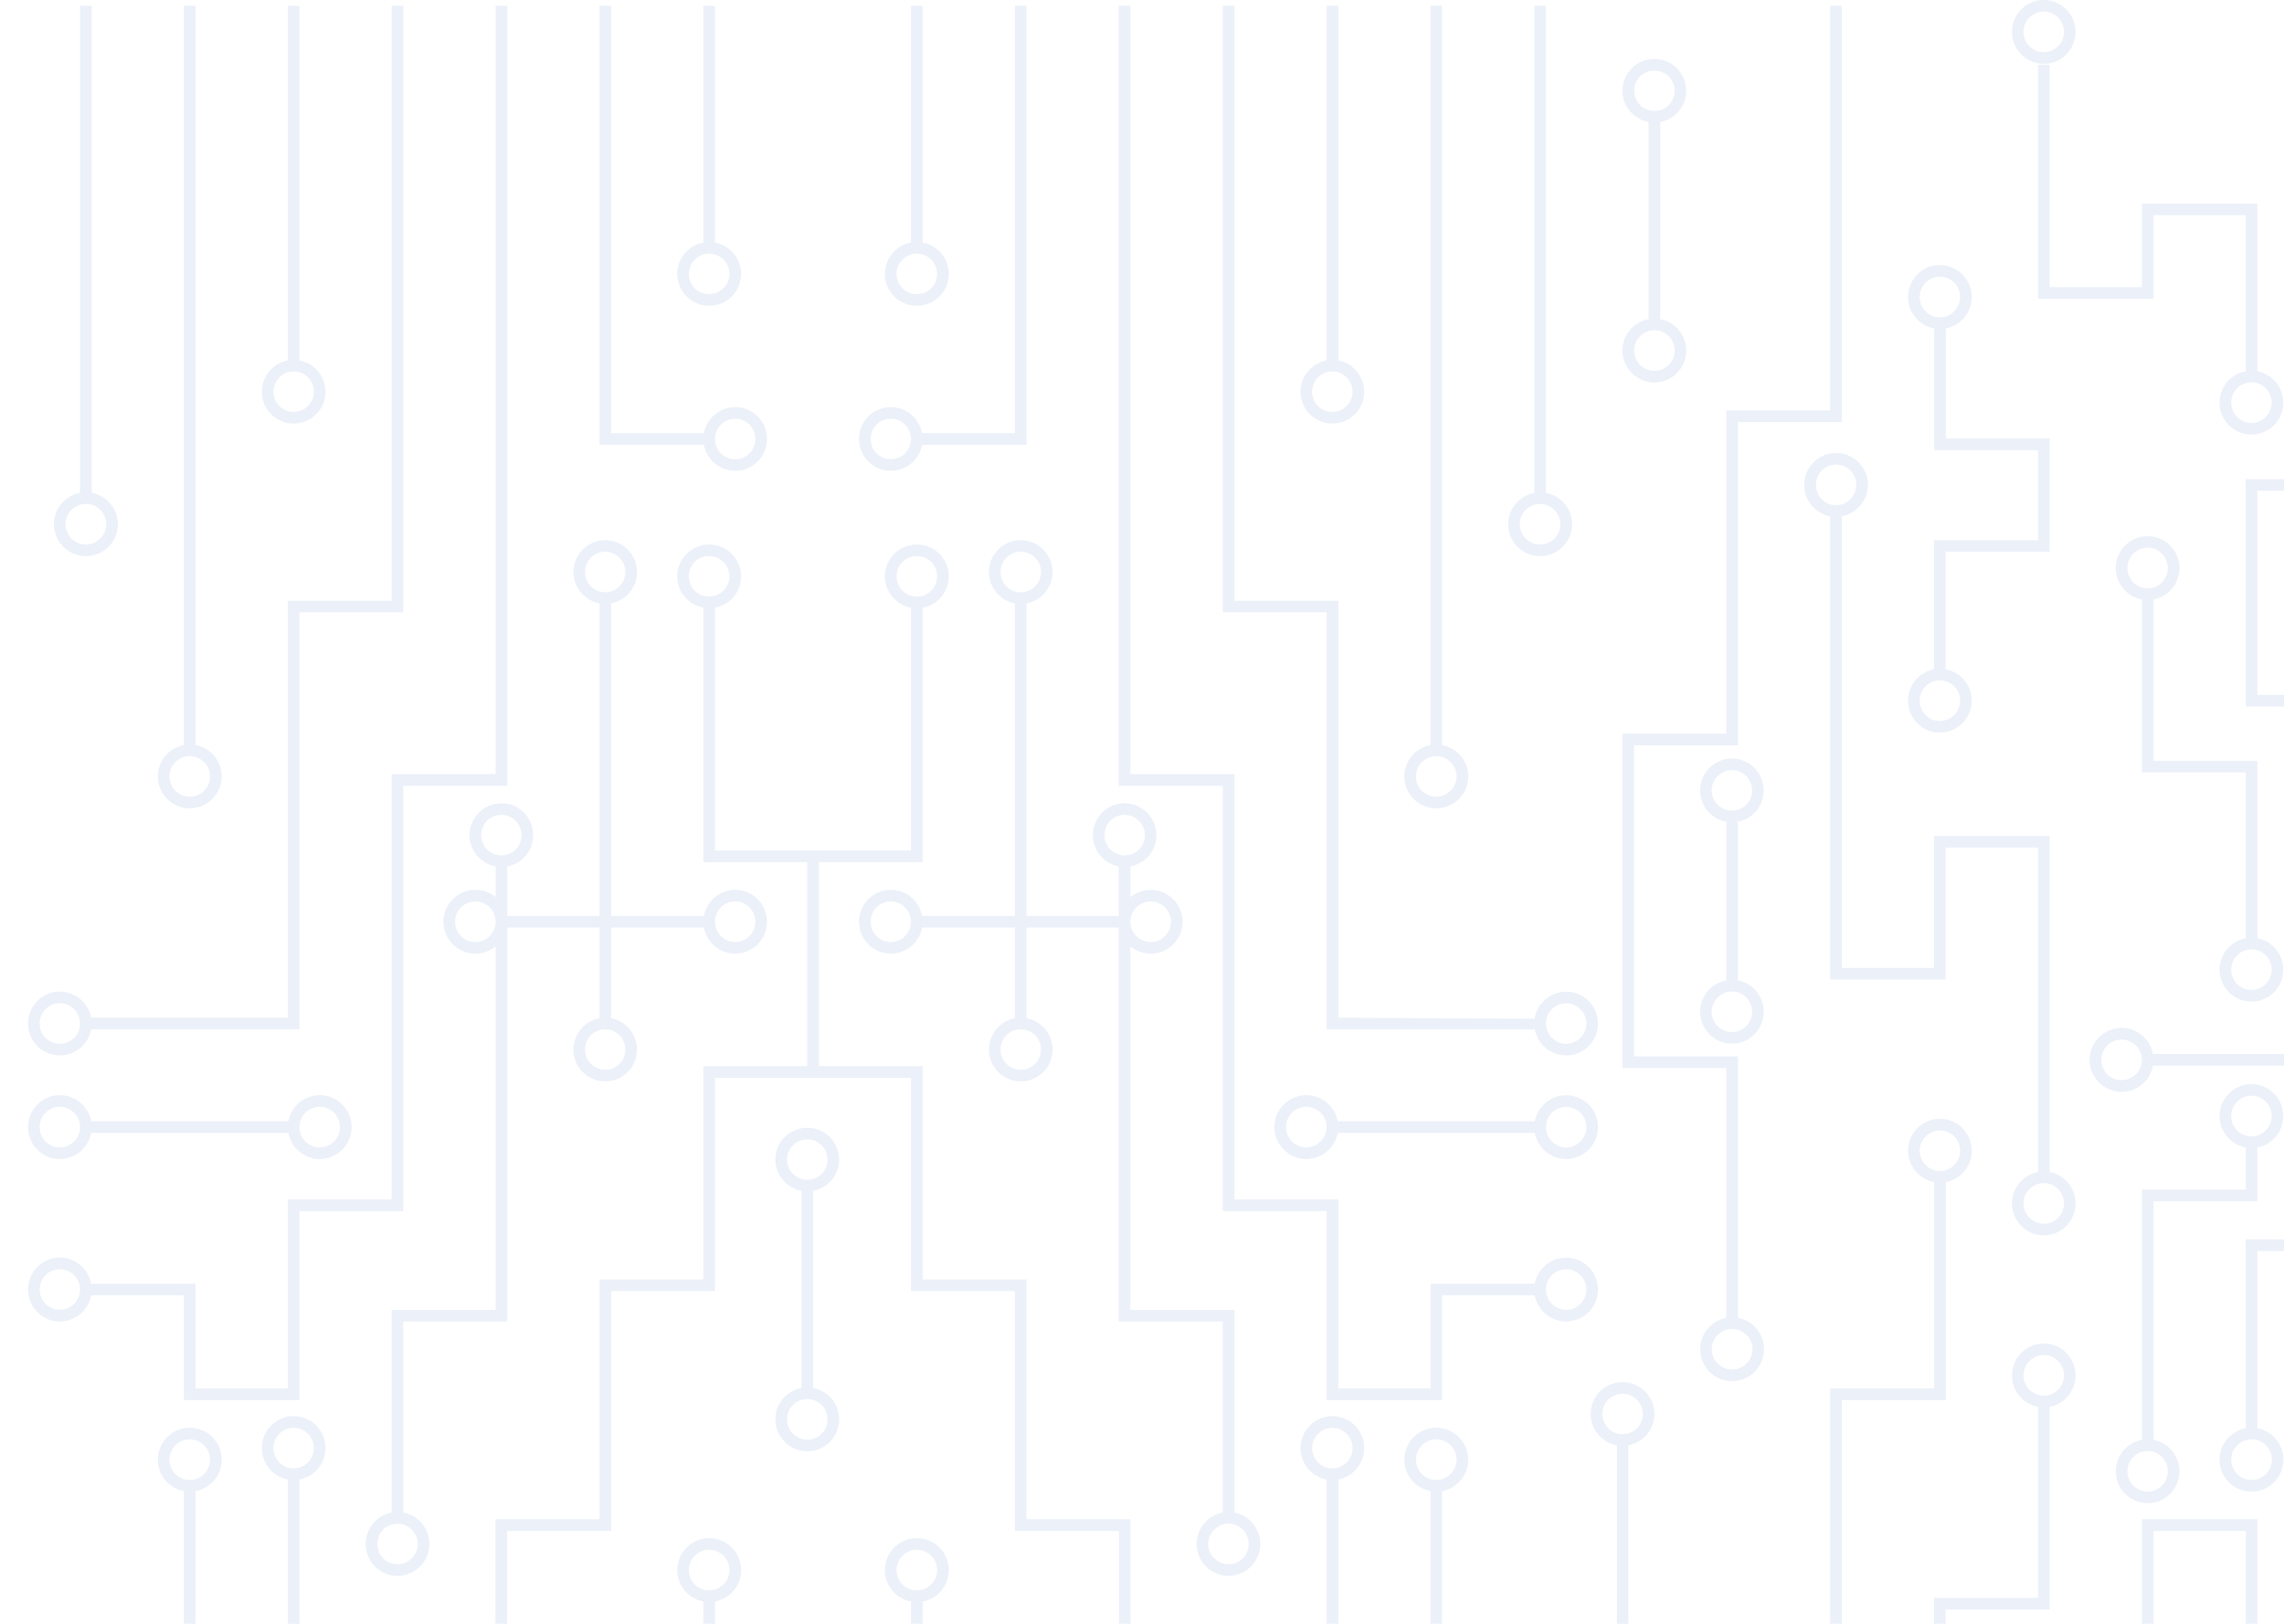 <svg width="1440" height="1024" viewBox="0 0 1440 1024" fill="none" xmlns="http://www.w3.org/2000/svg">
<g clip-path="url(#clip0_256_43)">
<path d="M1288.61 40.273C1299.63 40.273 1308.55 31.238 1308.55 20.133C1308.55 9.035 1299.63 0 1288.61 0C1277.48 0 1268.51 9.036 1268.51 20.133C1268.51 31.238 1277.48 40.273 1288.61 40.273ZM54.166 350.681C65.269 350.68 74.302 341.675 74.302 330.548C74.302 320.717 67.184 312.494 57.819 310.771V3.652H50.483V310.774C41.108 312.506 34.001 320.724 34.001 330.548C34.001 341.675 43.034 350.681 54.166 350.681ZM119.637 509.729C130.74 509.728 139.772 500.693 139.772 489.588C139.772 479.727 132.64 471.565 123.261 469.868V3.652H115.954V469.878C106.585 471.595 99.5 479.745 99.5 489.588C99.5 500.693 108.505 509.729 119.637 509.729ZM185.078 267.093C196.181 267.093 205.214 258.145 205.214 247.069C205.214 237.186 198.096 228.981 188.731 227.262V3.652H181.453V227.262C172.164 228.981 165.115 237.186 165.115 247.069C165.115 258.145 174.061 267.093 185.078 267.093ZM37.683 665.58C47.537 665.58 55.759 658.463 57.484 649.1H188.731V386.146H254.23V3.652H246.925V378.841H181.453V641.787H57.484C55.757 632.451 47.535 625.336 37.683 625.336C26.637 625.336 17.691 634.372 17.69 645.439C17.69 656.544 26.637 665.58 37.683 665.58ZM188.731 763.698H254.23V495.517H319.845V3.652H312.51V488.211H246.925V756.394H181.453V875.595H123.261V809.554H57.486C55.764 800.186 47.539 793.066 37.683 793.066C26.637 793.067 17.691 802.101 17.69 813.206C17.69 824.303 26.637 833.34 37.683 833.34C47.549 833.34 55.78 826.205 57.491 816.829H115.954V882.907H188.731V763.698ZM463.587 296.887C474.604 296.887 483.551 287.947 483.551 276.842C483.551 265.767 474.604 256.732 463.587 256.731C453.733 256.731 445.512 263.847 443.786 273.189H385.287V3.652H377.98V280.495H443.785C445.509 289.844 453.732 296.887 463.587 296.887ZM447.104 192.841C458.208 192.841 467.24 183.813 467.24 172.708C467.24 162.85 460.123 154.677 450.757 152.965V3.652H443.451V152.967C434.11 154.682 426.997 162.853 426.997 172.708C426.997 183.813 436.029 192.841 447.104 192.841ZM578.045 192.841C589.148 192.841 598.182 183.813 598.182 172.708C598.182 162.85 591.064 154.677 581.698 152.965V3.652H574.363V152.971C565.012 154.694 557.909 162.861 557.909 172.708C557.909 183.813 566.942 192.841 578.045 192.841ZM561.591 296.887C571.446 296.887 579.647 289.844 581.366 280.495H647.169V3.652H639.862V273.189H581.365C579.644 263.847 571.444 256.731 561.591 256.731C550.545 256.732 541.571 265.767 541.57 276.842C541.57 287.947 550.545 296.887 561.591 296.887ZM909.167 816.829H967.628C969.35 826.205 977.627 833.34 987.469 833.34C998.544 833.34 1007.46 824.303 1007.46 813.206C1007.46 802.101 998.544 793.125 987.469 793.125C977.638 793.125 969.368 800.198 967.634 809.554H901.892V875.595H843.723V756.394H778.257V488.211H712.64V3.652H705.334V495.517H770.944V763.698H836.389V882.907H909.167V816.829ZM987.469 665.58C998.544 665.58 1007.46 656.544 1007.46 645.439C1007.46 634.372 998.544 625.395 987.469 625.395C977.352 625.395 968.89 632.885 967.5 642.617V642.5L843.723 641.787V378.841H778.257V3.652H770.944V386.146H836.389V649.1H967.5V648.273C968.89 658.042 977.352 665.58 987.469 665.58ZM840.07 267.093C851.087 267.093 860.063 258.145 860.063 247.069C860.063 237.195 853.004 228.996 843.723 227.267V3.652H836.389V227.266C827.018 228.993 819.938 237.193 819.938 247.069C819.938 258.145 828.936 267.093 840.07 267.093ZM905.544 509.729C916.619 509.728 925.647 500.782 925.647 489.647C925.647 479.782 918.522 471.581 909.167 469.872V3.652H901.892V469.876C892.524 471.593 885.403 479.789 885.403 489.647C885.403 500.782 894.439 509.729 905.544 509.729ZM970.98 350.681C982.115 350.68 991.121 341.675 991.121 330.548C991.121 320.724 984.034 312.576 974.662 310.86V3.652H967.299V310.863C957.977 312.587 950.877 320.73 950.877 330.548C950.877 341.675 959.912 350.681 970.98 350.681ZM1092 870.992C1103.16 870.992 1112.13 861.963 1112.13 850.888C1112.13 841.035 1105.07 832.812 1095.68 831.083V666.214H1030.24V470.029H1095.68V266.194H1161.21V3.652H1153.85V258.859H1088.44V462.725H1022.9V673.519H1088.44V831.065C1079.06 832.758 1071.95 841.003 1071.95 850.888C1071.95 861.963 1080.92 870.992 1092 870.992ZM1606.76 870.992C1617.83 870.992 1626.93 861.963 1626.93 850.888C1626.93 841.043 1619.78 832.826 1610.44 831.088V666.214H1544.95V470.029H1610.44V266.194H1675.88V3.652H1668.64V258.859H1603.11V462.725H1537.67V673.519H1603.11V831.083C1593.77 832.811 1586.66 841.034 1586.66 850.888C1586.66 861.963 1595.69 870.992 1606.76 870.992ZM1288.61 32.94C1281.51 32.939 1275.75 27.209 1275.75 20.133C1275.75 12.975 1281.45 7.305 1288.61 7.305C1295.55 7.305 1301.3 13.056 1301.3 20.133C1301.3 27.21 1295.55 32.94 1288.61 32.94ZM1794.49 241.083C1805.56 241.083 1814.45 232.083 1814.45 221.008C1814.45 211.108 1807.43 202.892 1798.08 201.191V76.881C1807.43 75.177 1814.45 66.948 1814.45 57.101C1814.45 46.055 1805.56 37.108 1794.49 37.107C1783.33 37.107 1774.32 46.055 1774.32 57.101C1774.32 66.928 1781.41 75.144 1790.81 76.87V201.202C1781.41 202.925 1774.32 211.128 1774.32 221.008C1774.32 232.083 1783.33 241.083 1794.49 241.083ZM1043.04 241.171C1054.17 241.171 1063.09 232.135 1063.09 221.067C1063.09 211.219 1056.07 203 1046.73 201.266V76.926C1056.08 75.193 1063.09 66.981 1063.09 57.159C1063.09 46.143 1054.17 37.166 1043.04 37.166C1031.97 37.166 1022.9 46.143 1022.9 57.159C1022.9 66.988 1030.04 75.205 1039.39 76.93V201.262C1030.04 202.988 1022.9 211.212 1022.9 221.067C1022.9 232.135 1031.97 241.171 1043.04 241.171ZM1569.83 241.171C1580.9 241.171 1589.87 232.135 1589.87 221.067C1589.87 211.213 1582.81 202.991 1573.48 201.263V76.929C1582.81 75.203 1589.87 66.987 1589.87 57.159C1589.87 46.143 1580.9 37.166 1569.83 37.166C1558.75 37.166 1549.67 46.143 1549.67 57.159C1549.67 66.978 1556.81 75.188 1566.15 76.924V201.268C1556.81 203.005 1549.67 211.222 1549.67 221.067C1549.67 232.135 1558.75 241.171 1569.83 241.171ZM1419.53 274.052C1430.6 274.052 1439.51 265.045 1439.51 253.911C1439.51 244.064 1432.5 235.842 1423.18 234.113V128.354H1350.4V181.081H1292.23V40.878H1284.96V188.386H1357.74V135.659H1415.9V234.108C1406.53 235.826 1399.36 244.054 1399.36 253.911C1399.36 265.045 1408.45 274.052 1419.53 274.052ZM1794.49 69.899C1787.35 69.899 1781.6 64.177 1781.6 57.101C1781.6 50.112 1787.35 44.412 1794.49 44.412C1801.45 44.412 1807.2 50.112 1807.2 57.101C1807.2 64.266 1801.59 69.899 1794.49 69.899ZM1043.04 69.958C1036 69.958 1030.24 64.265 1030.24 57.159C1030.24 50.193 1036 44.472 1043.04 44.472C1050.09 44.472 1055.84 50.193 1055.84 57.159C1055.84 64.317 1050.23 69.958 1043.04 69.958ZM1569.83 69.958C1562.69 69.958 1557.03 64.265 1557.03 57.159C1557.03 50.193 1562.69 44.472 1569.83 44.472C1576.88 44.472 1582.54 50.193 1582.54 57.159C1582.54 64.317 1576.99 69.958 1569.83 69.958ZM1485.02 655.595C1496.1 655.595 1505.16 646.567 1505.17 635.491C1505.17 625.636 1498.02 617.435 1488.68 615.714V438.217H1423.18V309.457H1488.68V112.424C1498.02 110.699 1505.16 102.48 1505.17 92.625C1505.17 81.52 1496.1 72.491 1485.02 72.491C1473.87 72.491 1464.89 81.52 1464.89 92.625C1464.89 102.477 1471.96 110.693 1481.34 112.422V302.152H1415.9V445.552H1481.34V615.716C1471.96 617.441 1464.89 625.639 1464.89 635.491C1464.89 646.567 1473.87 655.595 1485.02 655.595ZM1485.02 105.423C1477.89 105.423 1472.14 99.702 1472.14 92.625C1472.14 85.548 1477.89 79.797 1485.02 79.797C1492.07 79.797 1497.82 85.548 1497.82 92.625C1497.82 99.701 1492.07 105.423 1485.02 105.423ZM447.104 185.507C439.855 185.507 434.275 179.844 434.275 172.708C434.275 165.69 439.999 159.939 447.104 159.938C454.123 159.938 459.934 165.69 459.934 172.708C459.934 179.785 454.123 185.507 447.104 185.507ZM578.045 185.507C570.969 185.507 565.216 179.785 565.216 172.708C565.216 165.69 570.969 159.939 578.045 159.938C585.064 159.938 590.875 165.69 590.875 172.708C590.875 179.844 585.208 185.507 578.045 185.507ZM1222.97 462.003C1234.13 462.003 1243.11 453.004 1243.11 441.869C1243.11 432.006 1236.03 423.781 1226.62 422.065V348.037H1292.23V276.555H1226.8V207.067C1236.12 205.285 1243.11 197.117 1243.11 187.296C1243.11 176.191 1234.13 167.155 1222.97 167.155C1211.95 167.155 1202.98 176.191 1202.98 187.296C1202.98 197.216 1210.11 205.45 1219.46 207.12V283.89H1284.96V340.732H1219.29V422.08C1210.02 423.826 1202.98 432.032 1202.98 441.869C1202.98 453.003 1211.95 462.003 1222.97 462.003ZM1737.73 462.003C1748.8 462.003 1757.87 453.004 1757.87 441.869C1757.87 432.025 1750.74 423.814 1741.42 422.076V348.037H1806.82V276.555H1741.42V207.091C1750.74 205.356 1757.87 197.159 1757.87 187.296C1757.87 176.191 1748.8 167.155 1737.73 167.155C1726.6 167.155 1717.59 176.191 1717.59 187.296C1717.59 197.174 1724.69 205.381 1734.08 207.099V283.89H1799.49V340.732H1734.08V422.068C1724.69 423.79 1717.59 432.011 1717.59 441.869C1717.59 453.003 1726.6 462.003 1737.73 462.003ZM1222.97 200.124C1216.07 200.124 1210.31 194.395 1210.31 187.296C1210.31 180.219 1216.07 174.49 1222.97 174.49C1230.07 174.49 1235.83 180.219 1235.83 187.296C1235.83 194.395 1230.08 200.124 1222.97 200.124ZM1737.73 200.124C1730.63 200.124 1724.87 194.395 1724.87 187.296C1724.87 180.219 1730.63 174.49 1737.73 174.49C1744.78 174.49 1750.53 180.219 1750.53 187.296C1750.53 194.395 1744.78 200.124 1737.73 200.124ZM1794.49 233.777C1787.35 233.777 1781.6 228.085 1781.6 221.008C1781.6 213.872 1787.35 208.15 1794.49 208.15C1801.45 208.151 1807.2 213.872 1807.2 221.008C1807.2 228.136 1801.59 233.777 1794.49 233.777ZM1043.04 233.866C1036 233.866 1030.24 228.137 1030.24 221.067C1030.24 213.932 1036 208.232 1043.04 208.231C1050.09 208.231 1055.84 213.932 1055.84 221.067C1055.84 228.225 1050.23 233.866 1043.04 233.866ZM1569.83 233.866C1562.69 233.866 1557.03 228.137 1557.03 221.067C1557.03 213.932 1562.69 208.231 1569.83 208.231C1576.88 208.232 1582.54 213.932 1582.54 221.067C1582.54 228.225 1576.99 233.866 1569.83 233.866ZM185.078 259.78C178.059 259.78 172.422 254.087 172.422 247.069C172.422 239.934 178.06 234.212 185.078 234.212C192.27 234.212 197.907 239.875 197.907 247.069C197.907 254.087 192.125 259.78 185.078 259.78ZM840.07 259.78C832.854 259.78 827.242 254.227 827.242 247.069C827.242 239.934 832.964 234.212 840.07 234.212C847.007 234.212 852.759 239.934 852.759 247.069C852.759 254.087 847.007 259.78 840.07 259.78ZM1419.53 266.717C1412.48 266.717 1406.69 261.017 1406.69 253.911C1406.69 246.842 1412.48 241.083 1419.53 241.083C1426.49 241.083 1432.24 246.842 1432.24 253.911C1432.24 261.017 1426.49 266.717 1419.53 266.717ZM463.587 289.611C456.339 289.611 450.757 284.029 450.757 276.842C450.757 269.765 456.482 264.036 463.587 264.036C470.548 264.036 476.244 269.765 476.244 276.842C476.244 283.889 470.548 289.611 463.587 289.611ZM561.591 289.611C554.572 289.611 548.877 283.889 548.877 276.842C548.877 269.765 554.572 264.036 561.591 264.036C568.581 264.036 574.363 269.765 574.363 276.842C574.363 284.029 568.725 289.611 561.591 289.611ZM1288.61 779.03C1299.63 779.03 1308.55 770.024 1308.55 758.927C1308.55 749.043 1301.52 740.814 1292.23 739.09V527.188H1219.29V610.409H1161.21V325.576C1170.54 323.837 1177.67 315.619 1177.67 305.775C1177.67 294.678 1168.6 285.643 1157.53 285.643C1146.46 285.643 1137.54 294.678 1137.54 305.775C1137.54 315.618 1144.55 323.835 1153.85 325.575V617.744H1226.62V534.494H1284.96V739.089C1275.58 740.811 1268.51 749.041 1268.51 758.927C1268.51 770.024 1277.48 779.03 1288.61 779.03ZM1803.17 779.03C1814.25 779.03 1823.31 770.024 1823.31 758.927C1823.31 749.045 1816.17 740.818 1806.82 739.091V527.188H1734.07V610.409H1675.88V325.581C1685.28 323.852 1692.34 315.628 1692.34 305.775C1692.34 294.678 1683.37 285.643 1672.2 285.643C1661.13 285.643 1652.1 294.678 1652.1 305.775C1652.1 315.661 1659.25 323.908 1668.64 325.599V617.744H1741.42V534.494H1799.49V739.101C1790.22 740.848 1783.18 749.063 1783.18 758.927C1783.18 770.024 1792.15 779.03 1803.17 779.03ZM1157.53 318.611C1150.54 318.611 1144.87 312.852 1144.87 305.775C1144.87 298.699 1150.54 292.977 1157.53 292.977C1164.58 292.977 1170.33 298.699 1170.33 305.775C1170.33 312.852 1164.58 318.611 1157.53 318.611ZM1672.2 318.611C1665.15 318.611 1659.43 312.852 1659.43 305.775C1659.43 298.699 1665.15 292.977 1672.2 292.977C1679.34 292.977 1685.09 298.699 1685.09 305.775C1685.09 312.852 1679.34 318.611 1672.2 318.611ZM54.166 343.405C47.061 343.405 41.308 337.676 41.308 330.548C41.308 323.471 47.061 317.742 54.166 317.742C61.156 317.742 66.995 323.471 66.995 330.548C66.995 337.676 61.156 343.405 54.166 343.405ZM970.98 343.405C963.933 343.405 958.182 337.676 958.182 330.548C958.182 323.383 963.882 317.83 970.98 317.83C978.087 317.83 983.786 323.53 983.786 330.548C983.786 337.676 978.087 343.405 970.98 343.405ZM1419.53 631.633C1430.6 631.633 1439.51 622.604 1439.51 611.47C1439.51 601.617 1432.5 593.399 1423.18 591.672V479.838H1357.74V378.016C1367 376.278 1374.08 368.06 1374.08 358.222C1374.08 347.146 1365.07 338.11 1354.08 338.11C1342.98 338.11 1333.95 347.146 1333.95 358.222C1333.95 368.063 1341.05 376.283 1350.4 378.018V487.144H1415.9V591.667C1406.53 593.383 1399.36 601.606 1399.36 611.47C1399.36 622.604 1408.45 631.633 1419.53 631.633ZM250.548 993.765C261.652 993.765 270.684 984.736 270.685 973.661C270.685 963.84 263.582 955.578 254.23 953.832V833.34H319.845V584.923H377.98V642.125C368.611 643.857 361.526 652.078 361.526 661.928C361.526 673.003 370.53 681.943 381.662 681.943C392.651 681.943 401.598 673.003 401.598 661.928C401.598 652.074 394.552 643.851 385.287 642.123V584.923H443.785C445.509 594.278 453.732 601.374 463.587 601.374C474.604 601.374 483.551 592.368 483.551 581.271C483.551 570.166 474.604 561.159 463.587 561.159C453.733 561.159 445.512 568.252 443.786 577.61H385.287V380.468C394.552 378.751 401.597 370.573 401.598 360.719C401.598 349.621 392.651 340.674 381.662 340.674C370.53 340.674 361.526 349.621 361.526 360.719C361.527 370.569 368.611 378.743 377.98 380.465V577.61H319.845V546.379C329.13 544.652 336.154 536.509 336.154 526.695C336.154 515.598 327.209 506.563 316.163 506.562C305.06 506.562 296.027 515.598 296.027 526.695C296.027 536.527 303.144 544.681 312.51 546.389V565.752C309.028 562.883 304.567 561.159 299.709 561.159C288.606 561.159 279.573 570.166 279.573 581.271C279.573 592.368 288.606 601.374 299.709 601.374C304.567 601.374 309.028 599.65 312.51 596.781V826.005H246.925V953.824C237.61 955.554 230.557 963.826 230.557 973.661C230.557 984.736 239.502 993.764 250.548 993.765ZM774.604 993.765C785.621 993.765 794.56 984.736 794.561 973.661C794.561 963.84 787.531 955.578 778.257 953.832V826.005H712.64V596.758C716.126 599.64 720.598 601.374 725.469 601.374C736.547 601.374 745.575 592.368 745.575 581.271C745.575 570.166 736.547 561.218 725.469 561.218C720.598 561.218 716.126 562.941 712.64 565.812V546.385C722.01 544.668 729.094 536.519 729.094 526.695C729.094 515.598 720.09 506.562 708.957 506.562C697.969 506.563 689.023 515.598 689.023 526.695C689.023 536.524 696.069 544.677 705.334 546.388V577.61H647.169V380.524C656.51 378.797 663.623 370.572 663.623 360.718C663.623 349.62 654.59 340.674 643.516 340.674C632.499 340.674 623.525 349.62 623.524 360.718C623.524 370.565 630.581 378.786 639.862 380.521V577.61H581.365C579.644 568.252 571.445 561.159 561.591 561.159C550.545 561.159 541.57 570.166 541.57 581.271C541.571 592.368 550.545 601.374 561.591 601.374C571.446 601.374 579.647 594.278 581.366 584.923H639.862V642.126C630.582 643.861 623.524 652.08 623.524 661.928C623.524 673.003 632.498 681.943 643.516 681.943C654.59 681.943 663.623 673.003 663.623 661.928C663.623 652.073 656.51 643.85 647.169 642.123V584.923H705.334V833.34H770.944V953.826C761.556 955.559 754.435 963.829 754.435 973.661C754.435 984.736 763.47 993.765 774.604 993.765ZM709.102 1135.44C720.148 1135.44 729.094 1126.46 729.094 1115.3C729.094 1105.49 722.069 1097.28 712.783 1095.54V958.093H647.169V806.844H581.698V672.37H516.229V543.669H581.698V383.229C591.064 381.505 598.182 373.282 598.182 363.45C598.182 352.353 589.148 343.405 578.045 343.405C566.942 343.406 557.909 352.353 557.909 363.45C557.909 373.245 565.012 381.459 574.363 383.214V536.364H450.757V383.2C460.123 381.482 467.24 373.282 467.24 363.45C467.24 352.353 458.208 343.405 447.104 343.405C436.029 343.405 426.997 352.353 426.997 363.45C426.997 373.279 434.11 381.477 443.451 383.198V543.669H508.922V672.37H443.451V806.844H377.98V958.093H312.366V1095.53C303.066 1097.26 296.027 1105.48 296.027 1115.3C296.027 1126.46 304.974 1135.44 316.02 1135.44C327.123 1135.44 336.154 1126.46 336.154 1115.3C336.154 1105.48 329.052 1097.27 319.701 1095.54V965.457H385.287V814.156H450.757V679.704H574.363V814.156H639.862V965.457H705.478V1095.53C696.128 1097.24 689.023 1105.46 689.023 1115.3C689.024 1126.46 698.027 1135.44 709.102 1135.44ZM1354.08 371.05C1346.95 371.05 1341.29 365.321 1341.29 358.222C1341.29 351.115 1346.95 345.387 1354.08 345.387C1361.04 345.387 1366.74 351.116 1366.74 358.222C1366.74 365.321 1361.04 371.05 1354.08 371.05ZM381.662 373.495C374.414 373.495 368.804 367.884 368.804 360.719C368.804 353.561 374.414 347.949 381.662 347.949C388.595 347.949 394.291 353.701 394.291 360.719C394.291 367.736 388.594 373.495 381.662 373.495ZM643.516 373.554C636.468 373.554 630.83 367.795 630.83 360.718C630.83 353.7 636.468 347.949 643.516 347.949C650.678 347.949 656.316 353.56 656.316 360.718C656.316 367.795 650.534 373.554 643.516 373.554ZM447.104 376.197C439.855 376.197 434.275 370.615 434.275 363.45C434.275 356.292 439.855 350.681 447.104 350.681C454.123 350.681 459.934 356.432 459.934 363.45C459.934 370.475 454.123 376.197 447.104 376.197ZM578.045 376.256C570.969 376.197 565.216 370.475 565.216 363.45C565.216 356.432 570.969 350.681 578.045 350.681C585.208 350.681 590.875 356.292 590.875 363.45C590.875 370.527 585.064 376.256 578.045 376.256ZM1222.97 454.697C1216.07 454.697 1210.31 448.946 1210.31 441.869C1210.31 434.793 1216.07 429.041 1222.97 429.041C1230.07 429.041 1235.83 434.792 1235.83 441.869C1235.83 448.946 1230.08 454.697 1222.97 454.697ZM1737.73 454.697C1730.63 454.697 1724.87 448.946 1724.87 441.869C1724.87 434.793 1730.63 429.041 1737.73 429.041C1744.78 429.041 1750.53 434.792 1750.53 441.869C1750.53 448.946 1744.78 454.697 1737.73 454.697ZM119.637 502.395C112.532 502.395 106.807 496.665 106.807 489.588C106.807 482.57 112.532 476.819 119.637 476.819C126.655 476.82 132.437 482.57 132.438 489.588C132.438 496.753 126.799 502.394 119.637 502.395ZM905.544 502.395C898.261 502.395 892.716 496.813 892.716 489.647C892.716 482.571 898.438 476.819 905.544 476.819C912.562 476.819 918.343 482.571 918.343 489.647C918.343 496.665 912.562 502.394 905.544 502.395ZM1092 518.528C1103.1 518.528 1111.93 509.581 1111.93 498.477C1111.93 487.35 1103.1 478.344 1092 478.344C1080.87 478.344 1071.9 487.35 1071.9 498.477C1071.9 509.581 1080.87 518.528 1092 518.528ZM1606.94 518.528C1617.92 518.528 1626.84 509.581 1626.84 498.477C1626.84 487.35 1617.92 478.344 1606.94 478.344C1595.77 478.344 1586.71 487.35 1586.71 498.477C1586.71 509.581 1595.77 518.528 1606.94 518.528ZM1092 511.194C1084.89 511.194 1079.14 505.612 1079.14 498.477C1079.14 491.378 1085.04 485.649 1092 485.648C1099.05 485.648 1104.69 491.378 1104.69 498.477C1104.69 505.502 1099.05 511.194 1092 511.194ZM1606.94 511.194C1599.71 511.194 1594.05 505.612 1594.05 498.477C1594.05 491.378 1599.89 485.648 1606.94 485.648C1613.98 485.649 1619.51 491.378 1619.51 498.477C1619.51 505.502 1613.98 511.194 1606.94 511.194ZM316.163 539.442C309.087 539.442 303.333 533.721 303.333 526.695C303.333 519.508 308.943 513.867 316.163 513.867C323.124 513.867 328.849 519.567 328.849 526.695C328.849 533.72 323.124 539.442 316.163 539.442ZM708.957 539.442C701.967 539.442 696.301 533.72 696.301 526.695C696.301 519.567 701.967 513.867 708.957 513.867C716.005 513.867 721.815 519.567 721.815 526.695C721.815 533.86 716.149 539.442 708.957 539.442ZM1092 658.128C1103.1 658.128 1111.93 649.151 1111.93 638.054C1111.93 628.235 1104.99 620.021 1095.68 618.283V518.528H1088.44V618.258C1079.01 619.942 1071.9 628.189 1071.9 638.054C1071.9 649.151 1080.87 658.128 1092 658.128ZM1606.94 658.04C1617.92 658.04 1626.84 649.1 1626.84 637.995C1626.84 628.125 1619.76 619.876 1610.44 618.197V518.528H1603.11V618.247C1593.77 620.033 1586.71 628.218 1586.71 637.995C1586.71 649.1 1595.77 658.04 1606.94 658.04ZM299.709 594.068C292.604 594.068 286.879 588.369 286.879 581.271C286.879 574.164 292.604 568.435 299.709 568.435C306.728 568.435 312.51 574.164 312.51 581.271C312.51 588.369 306.727 594.068 299.709 594.068ZM463.587 594.068C456.482 594.068 450.757 588.369 450.757 581.271C450.757 574.164 456.482 568.435 463.587 568.435C470.548 568.435 476.244 574.164 476.244 581.271C476.244 588.369 470.548 594.068 463.587 594.068ZM561.591 594.068C554.572 594.068 548.877 588.369 548.877 581.271C548.877 574.164 554.572 568.435 561.591 568.435C568.581 568.435 574.363 574.164 574.363 581.271C574.363 588.369 568.581 594.068 561.591 594.068ZM725.469 594.068C718.335 594.068 712.64 588.369 712.64 581.271C712.64 574.223 718.335 568.524 725.469 568.523C732.632 568.523 738.271 574.105 738.271 581.271C738.27 588.369 732.488 594.068 725.469 594.068ZM1419.53 624.327C1412.48 624.327 1406.69 618.576 1406.69 611.47C1406.69 604.393 1412.48 598.671 1419.53 598.671C1426.49 598.671 1432.24 604.393 1432.24 611.47C1432.24 618.576 1426.49 624.327 1419.53 624.327ZM1485.02 648.29C1477.89 648.29 1472.14 642.597 1472.14 635.491C1472.14 628.385 1477.89 622.663 1485.02 622.663C1492.07 622.663 1497.82 628.385 1497.82 635.491C1497.82 642.597 1492.07 648.29 1485.02 648.29ZM1606.94 650.734C1599.71 650.734 1594.05 645.182 1594.05 637.995C1594.05 630.889 1599.89 625.188 1606.94 625.188C1613.98 625.189 1619.51 630.889 1619.51 637.995C1619.51 645.042 1613.98 650.734 1606.94 650.734ZM1092 650.823C1084.89 650.823 1079.14 645.241 1079.14 638.054C1079.14 630.977 1085.04 625.248 1092 625.248C1099.05 625.248 1104.69 630.977 1104.69 638.054C1104.69 645.101 1099.05 650.823 1092 650.823ZM37.683 658.275C30.664 658.275 24.997 652.546 24.997 645.439C24.997 638.341 30.664 632.612 37.683 632.611C44.701 632.611 50.483 638.341 50.483 645.439C50.483 652.546 44.701 658.275 37.683 658.275ZM987.469 658.275C980.421 658.275 974.662 652.546 974.662 645.439C974.662 638.282 980.333 632.7 987.469 632.7C994.427 632.7 1000.18 638.422 1000.18 645.439C1000.18 652.546 994.428 658.275 987.469 658.275ZM1419.53 940.633C1430.66 940.633 1439.63 931.605 1439.63 920.5C1439.63 910.641 1432.56 902.42 1423.18 900.699V788.928H1488.68V664.719H1357.4C1355.68 655.351 1347.44 648.231 1337.6 648.23C1326.53 648.23 1317.46 657.266 1317.46 668.371C1317.46 679.476 1326.53 688.505 1337.6 688.505C1347.43 688.505 1355.66 681.405 1357.4 672.054H1481.34V781.593H1415.9V900.697C1406.53 902.413 1399.36 910.637 1399.36 920.5C1399.36 931.605 1408.45 940.633 1419.53 940.633ZM381.662 674.668C374.529 674.668 368.804 668.946 368.804 661.928C368.804 654.733 374.414 649.1 381.662 649.1C388.595 649.1 394.291 654.822 394.291 661.928C394.291 668.946 388.595 674.668 381.662 674.668ZM643.516 674.668C636.468 674.668 630.83 668.946 630.83 661.928C630.83 654.822 636.468 649.1 643.516 649.1C650.679 649.1 656.316 654.733 656.316 661.928C656.316 668.946 650.534 674.668 643.516 674.668ZM1337.6 681.199C1330.5 681.199 1324.8 675.448 1324.8 668.371C1324.8 661.294 1330.5 655.543 1337.6 655.543C1344.65 655.543 1350.4 661.294 1350.4 668.371C1350.4 675.448 1344.65 681.199 1337.6 681.199ZM1354.08 947.945C1365.07 947.945 1374.08 938.91 1374.08 927.805C1374.08 917.934 1367 909.744 1357.74 908.012V757.542H1423.18V723.614C1432.5 721.891 1439.51 713.689 1439.51 703.836C1439.51 692.702 1430.6 683.674 1419.53 683.674C1408.45 683.674 1399.36 692.702 1399.36 703.836C1399.36 713.699 1406.53 721.907 1415.9 723.619V750.237H1350.4V908.01C1341.05 909.739 1333.95 917.931 1333.95 927.805C1333.95 938.91 1342.98 947.945 1354.08 947.945ZM201.561 730.906C212.664 730.906 221.668 721.871 221.668 710.773C221.668 699.669 212.664 690.633 201.561 690.633C191.707 690.633 183.508 697.75 181.787 707.113H57.484C55.759 697.75 47.537 690.633 37.683 690.633C26.637 690.633 17.69 699.669 17.69 710.773C17.691 721.871 26.637 730.906 37.683 730.906C47.538 730.906 55.762 723.787 57.485 714.426H181.786C183.505 723.787 191.705 730.906 201.561 730.906ZM987.469 730.906C998.544 730.906 1007.46 721.871 1007.46 710.773C1007.46 699.669 998.544 690.692 987.469 690.691C977.64 690.691 969.372 697.761 967.635 707.113H843.39C841.669 697.75 833.471 690.633 823.59 690.633C812.485 690.633 803.449 699.669 803.449 710.773C803.449 721.871 812.485 730.906 823.59 730.906C833.473 730.906 841.673 723.787 843.391 714.426H967.634C969.368 723.787 977.638 730.906 987.469 730.906ZM1419.53 716.664C1412.48 716.664 1406.69 710.913 1406.69 703.836C1406.69 696.73 1412.48 690.979 1419.53 690.979C1426.49 690.979 1432.24 696.73 1432.24 703.836C1432.24 710.913 1426.49 716.664 1419.53 716.664ZM37.683 723.602C30.664 723.601 24.997 717.843 24.997 710.773C24.997 703.667 30.664 697.967 37.683 697.967C44.701 697.967 50.483 703.667 50.483 710.773C50.483 717.843 44.701 723.602 37.683 723.602ZM201.561 723.602C194.456 723.601 188.732 717.843 188.731 710.773C188.731 703.667 194.456 697.967 201.561 697.967C208.579 697.967 214.361 703.667 214.361 710.773C214.361 717.843 208.579 723.602 201.561 723.602ZM823.59 723.602C816.513 723.602 810.762 717.843 810.762 710.773C810.762 703.667 816.513 697.967 823.59 697.967C830.608 697.967 836.389 703.667 836.389 710.773C836.389 717.843 830.608 723.601 823.59 723.602ZM987.469 723.602C980.421 723.602 974.662 717.843 974.662 710.773C974.662 703.608 980.333 698.026 987.469 698.026C994.428 698.027 1000.18 703.748 1000.18 710.773C1000.18 717.843 994.427 723.601 987.469 723.602ZM1092 1497.6C1103.16 1497.6 1112.13 1488.68 1112.13 1477.55C1112.13 1467.72 1105.07 1459.48 1095.68 1457.75V1297.33H1030.24V1168.6H1095.68V1034.18H1161.21V882.907H1226.8V745.435C1236.1 743.701 1243.11 735.514 1243.11 725.671C1243.11 714.566 1234.19 705.537 1223.12 705.537C1212.04 705.537 1202.98 714.566 1202.98 725.671C1202.98 735.526 1210.12 743.722 1219.46 745.441V875.595H1153.85V1026.84H1088.44V1161.33H1022.9V1304.67H1088.44V1457.73C1079.06 1459.43 1071.95 1467.69 1071.95 1477.55C1071.95 1488.68 1080.92 1497.6 1092 1497.6ZM1606.76 1497.6C1617.83 1497.6 1626.93 1488.68 1626.93 1477.55C1626.93 1467.73 1619.78 1459.56 1610.44 1457.83V1297.33H1544.95V1168.6H1610.44V1034.18H1675.88V882.907H1741.42V745.436C1750.74 743.703 1757.87 735.515 1757.87 725.671C1757.87 714.566 1748.8 705.537 1737.73 705.537C1726.66 705.537 1717.74 714.566 1717.74 725.671C1717.74 735.522 1724.76 743.715 1734.08 745.439V875.595H1668.64V1026.84H1603.11V1161.33H1537.67V1304.67H1603.11V1457.83C1593.77 1459.55 1586.66 1467.72 1586.66 1477.55C1586.66 1488.68 1595.69 1497.6 1606.76 1497.6ZM509.008 915.205C520.082 915.205 529.028 906.207 529.028 895.072C529.028 885.209 521.971 876.98 512.633 875.263V750.997C521.971 749.281 529.028 741.057 529.028 731.193C529.028 720.148 520.082 711.2 509.008 711.2C497.905 711.2 488.872 720.148 488.872 731.193C488.872 741.041 495.975 749.254 505.326 750.988V875.271C495.975 877.007 488.872 885.225 488.872 895.072C488.872 906.207 497.904 915.205 509.008 915.205ZM1223.12 738.47C1216.07 738.47 1210.31 732.777 1210.31 725.671C1210.31 718.565 1216.07 712.843 1223.12 712.843C1230.08 712.843 1235.83 718.565 1235.83 725.671C1235.83 732.777 1230.08 738.47 1223.12 738.47ZM1737.73 738.47C1730.74 738.47 1724.99 732.777 1724.99 725.671C1724.99 718.565 1730.74 712.843 1737.73 712.843C1744.78 712.843 1750.53 718.565 1750.53 725.671C1750.53 732.777 1744.78 738.47 1737.73 738.47ZM509.008 744.021C501.903 744.021 496.179 738.27 496.179 731.193C496.179 724.235 501.903 718.506 509.008 718.506C516.026 718.506 521.722 724.235 521.723 731.193C521.723 738.359 516.171 744.021 509.008 744.021ZM1288.61 771.725C1281.51 771.724 1275.75 766.003 1275.75 758.927C1275.75 751.821 1281.51 746.062 1288.61 746.062C1295.55 746.062 1301.3 751.82 1301.3 758.927C1301.3 766.003 1295.55 771.725 1288.61 771.725ZM1803.17 771.725C1796.18 771.725 1790.52 766.003 1790.52 758.927C1790.52 751.821 1796.18 746.062 1803.17 746.062C1810.28 746.062 1815.98 751.82 1815.98 758.927C1815.98 766.003 1810.28 771.725 1803.17 771.725ZM1537.72 969.346C1548.8 969.346 1557.8 960.339 1557.8 949.234C1557.8 939.397 1550.73 931.181 1541.4 929.441V805.127C1550.73 803.388 1557.8 795.171 1557.8 785.334C1557.8 774.288 1548.8 765.341 1537.72 765.341C1526.59 765.341 1517.62 774.288 1517.62 785.334C1517.62 795.187 1524.69 803.413 1534.07 805.135V929.434C1524.69 931.155 1517.62 939.381 1517.62 949.234C1517.62 960.339 1526.59 969.345 1537.72 969.346ZM1537.72 798.191C1530.62 798.191 1524.92 792.403 1524.92 785.334C1524.92 778.397 1530.62 772.646 1537.72 772.646C1544.72 772.646 1550.47 778.397 1550.47 785.334C1550.47 792.492 1544.86 798.191 1537.72 798.191ZM37.683 826.005C30.664 826.005 24.997 820.283 24.997 813.206C24.997 806.13 30.664 800.371 37.683 800.371C44.701 800.371 50.483 806.129 50.483 813.206C50.483 820.283 44.701 826.005 37.683 826.005ZM987.469 826.005C980.421 826.005 974.662 820.283 974.662 813.206C974.662 806.041 980.333 800.43 987.469 800.43C994.427 800.43 1000.18 806.189 1000.18 813.206C1000.18 820.283 994.428 826.005 987.469 826.005ZM1092 863.687C1084.98 863.686 1079.23 857.964 1079.23 850.888C1079.23 843.752 1084.98 838.06 1092 838.06C1099.14 838.06 1104.89 843.752 1104.89 850.888C1104.89 857.964 1099.14 863.687 1092 863.687ZM1606.76 863.687C1599.66 863.687 1593.96 857.964 1593.96 850.888C1593.96 843.752 1599.66 838.06 1606.76 838.06C1613.89 838.06 1619.59 843.752 1619.59 850.888C1619.59 857.964 1613.89 863.686 1606.76 863.687ZM1157.53 1500.33C1168.6 1500.33 1177.67 1491.35 1177.67 1480.28C1177.67 1470.46 1170.54 1462.23 1161.21 1460.48V1263.39H1219.29V1294.59C1210.02 1296.33 1202.98 1304.49 1202.98 1314.3C1202.98 1325.43 1211.95 1334.44 1222.97 1334.44C1234.13 1334.44 1243.11 1325.43 1243.11 1314.3C1243.11 1304.46 1236.03 1296.28 1226.62 1294.58V1275.19C1230.12 1278.07 1234.6 1279.78 1239.46 1279.78C1250.58 1279.78 1259.59 1270.86 1259.59 1259.7C1259.59 1248.66 1250.58 1239.57 1239.46 1239.57C1234.6 1239.57 1230.12 1241.32 1226.62 1244.22V1015H1292.23V887.177C1301.52 885.453 1308.55 877.223 1308.55 867.339C1308.55 856.234 1299.63 847.235 1288.61 847.235C1277.48 847.236 1268.51 856.234 1268.51 867.339C1268.51 877.225 1275.58 885.456 1284.96 887.178V1007.66H1219.29V1256.05H1161.21V1198.9C1170.54 1197.15 1177.67 1188.92 1177.67 1179.1C1177.67 1167.97 1168.6 1159.05 1157.53 1159.05C1146.46 1159.05 1137.54 1167.97 1137.54 1179.1C1137.54 1188.92 1144.55 1197.15 1153.85 1198.9V1256.05H1095.35C1093.62 1246.72 1085.42 1239.57 1075.55 1239.57C1064.56 1239.57 1055.64 1248.66 1055.64 1259.7C1055.64 1270.86 1064.56 1279.78 1075.55 1279.78C1085.42 1279.78 1093.62 1272.76 1095.35 1263.39H1153.85V1460.49C1144.55 1462.23 1137.54 1470.46 1137.54 1480.28C1137.54 1491.35 1146.46 1500.33 1157.53 1500.33ZM1672.2 1500.33C1683.37 1500.33 1692.34 1491.35 1692.34 1480.28C1692.34 1470.45 1685.28 1462.26 1675.88 1460.54V1263.39H1734.08V1294.58C1724.69 1296.29 1717.59 1304.47 1717.59 1314.3C1717.59 1325.43 1726.6 1334.44 1737.73 1334.44C1748.8 1334.44 1757.87 1325.43 1757.87 1314.3C1757.87 1304.48 1750.74 1296.32 1741.42 1294.59V1275.3C1744.89 1278.16 1749.34 1279.87 1754.21 1279.87C1765.29 1279.87 1774.32 1270.86 1774.32 1259.7C1774.32 1248.66 1765.29 1239.57 1754.21 1239.57C1749.34 1239.57 1744.89 1241.3 1741.42 1244.17V1015H1806.82V887.176C1816.17 885.449 1823.31 877.22 1823.31 867.339C1823.31 856.234 1814.25 847.235 1803.17 847.235C1792.15 847.235 1783.18 856.234 1783.18 867.339C1783.18 877.202 1790.22 885.419 1799.49 887.166V1007.66H1734.08V1256.05H1675.88V1198.9C1685.28 1197.17 1692.34 1188.93 1692.34 1179.1C1692.34 1167.97 1683.37 1159.05 1672.2 1159.05C1661.13 1159.05 1652.1 1167.97 1652.1 1179.1C1652.1 1188.96 1659.25 1197.23 1668.64 1198.92V1256.05H1610.1C1608.37 1246.72 1600.13 1239.57 1590.31 1239.57C1579.23 1239.57 1570.17 1248.66 1570.17 1259.7C1570.17 1270.86 1579.23 1279.87 1590.31 1279.87C1600.13 1279.87 1608.37 1272.78 1610.1 1263.39H1668.64V1460.52C1659.25 1462.2 1652.1 1470.42 1652.1 1480.28C1652.1 1491.35 1661.13 1500.33 1672.2 1500.33ZM1288.61 880.146C1281.51 880.145 1275.75 874.445 1275.75 867.339C1275.75 860.262 1281.51 854.511 1288.61 854.511C1295.55 854.511 1301.3 860.262 1301.3 867.339C1301.3 874.445 1295.55 880.146 1288.61 880.146ZM1803.17 880.146C1796.18 880.145 1790.52 874.445 1790.52 867.339C1790.52 860.262 1796.18 854.511 1803.17 854.511C1810.28 854.511 1815.98 860.262 1815.98 867.339C1815.98 874.445 1810.28 880.146 1803.17 880.146ZM1022.96 1075.6C1034.13 1075.6 1043.04 1066.63 1043.04 1055.56C1043.04 1045.65 1036.02 1037.47 1026.64 1035.75V911.417C1036.02 909.694 1043.04 901.497 1043.04 891.618C1043.04 880.572 1034.13 871.625 1022.96 871.625C1011.89 871.625 1002.86 880.572 1002.86 891.618C1002.86 901.53 1010.01 909.75 1019.4 911.436V1035.73C1010.01 1037.41 1002.86 1045.62 1002.86 1055.56C1002.86 1066.63 1011.89 1075.6 1022.96 1075.6ZM1022.96 904.446C1015.94 904.446 1010.19 898.695 1010.19 891.618C1010.19 884.689 1015.95 878.96 1022.96 878.96C1030.01 878.96 1035.76 884.689 1035.76 891.618C1035.76 898.783 1030.19 904.446 1022.96 904.446ZM509.008 907.871C501.903 907.871 496.179 902.178 496.179 895.072C496.179 887.995 501.903 882.244 509.008 882.244C516.026 882.244 521.723 887.995 521.723 895.072C521.723 902.237 516.171 907.871 509.008 907.871ZM119.637 1157.3C130.74 1157.3 139.772 1148.27 139.772 1137.19C139.772 1127.35 132.64 1119.08 123.261 1117.36V1090.79H188.731V932.996C198.096 931.278 205.214 923.079 205.214 913.195C205.214 902.09 196.181 893.055 185.078 893.055C174.061 893.055 165.115 902.09 165.115 913.195C165.115 923.079 172.164 931.278 181.453 932.996V1083.46H115.954V1117.37C106.669 1119.13 99.645 1127.38 99.644 1137.19C99.644 1148.27 108.591 1157.3 119.637 1157.3ZM905.544 1157.3C916.56 1157.3 925.508 1148.27 925.508 1137.19C925.508 1127.36 918.457 1119.1 909.167 1117.36V1083.46H843.723V932.991C853.004 931.263 860.063 923.069 860.063 913.195C860.063 902.09 851.087 893.055 840.07 893.055C828.936 893.055 819.938 902.09 819.938 913.195C819.938 923.072 827.018 931.266 836.389 932.992V1090.79H901.892V1117.36C892.524 1119.09 885.403 1127.36 885.403 1137.19C885.403 1148.27 894.439 1157.3 905.544 1157.3ZM201.561 1192.77C212.664 1192.77 221.668 1183.71 221.668 1172.63C221.668 1161.56 212.664 1152.5 201.561 1152.5C191.717 1152.5 183.525 1159.62 181.792 1168.95H57.819V1059.35H123.261V940.307C132.64 938.596 139.772 930.368 139.772 920.5C139.772 909.395 130.74 900.367 119.637 900.367C108.505 900.367 99.5 909.395 99.5 920.5C99.5 930.35 106.584 938.566 115.954 940.297V1052.1H50.483V1176.28H181.787C183.508 1185.63 191.707 1192.77 201.561 1192.77ZM185.078 925.993C178.06 925.993 172.422 920.301 172.422 913.195C172.422 906.119 178.059 900.367 185.078 900.367C192.125 900.367 197.907 906.119 197.907 913.195C197.907 920.301 192.125 925.993 185.078 925.993ZM840.07 925.993C833.053 925.993 827.242 920.301 827.242 913.195C827.242 906.119 833.052 900.367 840.07 900.367C847.059 900.367 852.759 906.119 852.759 913.195C852.759 920.301 847.059 925.993 840.07 925.993ZM823.59 1192.77C833.471 1192.77 841.669 1185.63 843.39 1176.28H974.662V1052.1H909.167V940.305C918.523 938.591 925.647 930.365 925.647 920.5C925.647 909.395 916.619 900.367 905.544 900.367C894.439 900.367 885.403 909.395 885.403 920.5C885.403 930.358 892.524 938.579 901.892 940.301V1059.35H967.298V1168.95H843.385C841.653 1159.62 833.461 1152.5 823.59 1152.5C812.485 1152.5 803.449 1161.56 803.449 1172.63C803.449 1183.71 812.485 1192.77 823.59 1192.77ZM119.637 933.328C112.532 933.328 106.807 927.577 106.807 920.5C106.807 913.423 112.532 907.672 119.637 907.672C126.655 907.672 132.437 913.423 132.438 920.5C132.438 927.577 126.655 933.328 119.637 933.328ZM905.544 933.328C898.497 933.328 892.716 927.577 892.716 920.5C892.716 913.423 898.497 907.672 905.544 907.672C912.562 907.672 918.343 913.423 918.343 920.5C918.343 927.577 912.562 933.328 905.544 933.328ZM1419.53 933.328C1412.48 933.328 1406.69 927.577 1406.69 920.5C1406.69 913.423 1412.48 907.672 1419.53 907.672C1426.63 907.672 1432.39 913.423 1432.39 920.5C1432.39 927.577 1426.63 933.328 1419.53 933.328ZM1354.08 940.633C1346.95 940.633 1341.29 934.881 1341.29 927.805C1341.29 920.699 1346.95 915.007 1354.08 915.007C1361.04 915.007 1366.74 920.699 1366.74 927.805C1366.74 934.881 1361.04 940.633 1354.08 940.633ZM1537.72 962.069C1530.62 962.069 1524.92 956.311 1524.92 949.234C1524.92 942.128 1530.62 936.377 1537.72 936.377C1544.72 936.377 1550.47 942.128 1550.47 949.234C1550.47 956.37 1544.86 962.069 1537.72 962.069ZM1226.62 1352.76H1292.23V1084.61H1357.74V965.457H1415.9V1031.45H1481.68C1483.4 1040.78 1491.6 1047.88 1501.48 1047.88C1512.5 1047.87 1521.47 1038.87 1521.47 1027.79C1521.47 1016.72 1512.5 1007.66 1501.48 1007.66C1491.61 1007.66 1483.42 1014.78 1481.68 1024.11H1423.18V958.093H1350.4V1077.27H1284.96V1345.43H1219.29V1837.35H1226.62V1352.76ZM250.548 986.43C243.53 986.429 237.892 980.767 237.892 973.661C237.892 966.526 243.529 960.855 250.548 960.854C257.567 960.854 263.378 966.525 263.378 973.661C263.378 980.767 257.567 986.43 250.548 986.43ZM774.604 986.43C767.579 986.43 761.769 980.767 761.769 973.661C761.769 966.525 767.579 960.854 774.604 960.854C781.593 960.854 787.285 966.525 787.285 973.661C787.285 980.767 781.593 986.43 774.604 986.43ZM385.287 1584.12H450.757V1379.6H516.229V1379.08H574.363V1583.35H639.862V1839.04H647.169V1576.07H581.698V1371.69H516.229V1175.08H581.698V1009.91C591.064 1008.2 598.181 1000.02 598.182 990.112C598.182 979.037 589.148 969.979 578.045 969.979C566.942 969.979 557.909 979.037 557.909 990.112C557.909 1000.01 565.012 1008.18 574.363 1009.91V1167.83H508.922V1168.03H450.757V1009.91C460.123 1008.2 467.24 1000.02 467.24 990.112C467.24 979.037 458.208 969.979 447.104 969.979C436.029 969.979 426.997 979.037 426.997 990.112C426.997 1000.02 434.11 1008.2 443.451 1009.91V1175.36H508.922V1372.21H443.451V1576.87H377.98V1840.22H385.287V1584.12ZM447.104 1002.91C439.999 1002.91 434.276 997.248 434.275 990.112C434.275 983.065 439.999 977.314 447.104 977.313C454.123 977.313 459.934 983.065 459.934 990.112C459.933 997.248 454.123 1002.91 447.104 1002.91ZM578.045 1002.91C570.969 1002.91 565.216 997.248 565.216 990.112C565.216 983.065 570.969 977.314 578.045 977.313C585.064 977.313 590.875 983.065 590.875 990.112C590.875 997.248 585.063 1002.91 578.045 1002.91ZM1501.48 1040.54C1494.32 1040.54 1488.68 1034.99 1488.68 1027.79C1488.68 1020.69 1494.38 1015 1501.48 1015C1508.41 1015 1514.13 1020.69 1514.13 1027.79C1514.13 1034.84 1508.41 1040.54 1501.48 1040.54ZM1022.96 1068.35C1015.94 1068.35 1010.19 1062.6 1010.19 1055.56C1010.19 1048.42 1015.95 1042.7 1022.96 1042.7C1030.01 1042.7 1035.76 1048.42 1035.76 1055.56C1035.76 1062.69 1030.19 1068.35 1022.96 1068.35ZM381.662 1555.36C392.651 1555.36 401.598 1546.3 401.598 1535.22C401.598 1525.39 394.552 1517.15 385.287 1515.42V1223.26H312.51V1306.54H254.23V1101.9C263.582 1100.16 270.685 1091.89 270.685 1082.07C270.684 1071 261.652 1061.97 250.548 1061.97C239.502 1061.97 230.557 1071 230.557 1082.07C230.557 1091.91 237.61 1100.18 246.925 1101.91V1313.78H319.845V1230.59H377.98V1515.42C368.611 1517.16 361.526 1525.4 361.526 1535.22C361.526 1546.3 370.53 1555.36 381.662 1555.36ZM643.516 1555.36C654.59 1555.36 663.623 1546.3 663.623 1535.22C663.623 1525.39 656.51 1517.15 647.169 1515.42V1230.59H705.334V1313.78H778.257V1101.9C787.531 1100.16 794.561 1091.89 794.561 1082.07C794.56 1071 785.621 1061.97 774.604 1061.97C763.47 1061.97 754.435 1071 754.435 1082.07C754.435 1091.91 761.556 1100.18 770.944 1101.91V1306.54H712.64V1223.26H639.862V1515.43C630.582 1517.17 623.524 1525.4 623.524 1535.22C623.524 1546.3 632.498 1555.36 643.516 1555.36ZM250.548 1094.91C243.529 1094.91 237.892 1089.21 237.892 1082.07C237.892 1074.97 243.53 1069.28 250.548 1069.28C257.567 1069.28 263.378 1074.97 263.378 1082.07C263.378 1089.21 257.567 1094.91 250.548 1094.91ZM774.604 1094.91C767.579 1094.91 761.769 1089.21 761.769 1082.07C761.769 1074.97 767.579 1069.28 774.604 1069.28C781.593 1069.28 787.285 1074.97 787.285 1082.07C787.285 1089.21 781.593 1094.91 774.604 1094.91ZM316.02 1128.1C309.029 1128.1 303.333 1122.43 303.333 1115.3C303.333 1108.25 309.029 1102.53 316.02 1102.53C323.038 1102.53 328.849 1108.25 328.849 1115.3C328.849 1122.43 323.038 1128.1 316.02 1128.1ZM709.102 1128.1C702.112 1128.1 696.301 1122.43 696.301 1115.3C696.301 1108.25 702.112 1102.53 709.102 1102.53C716.149 1102.53 721.815 1108.25 721.815 1115.3C721.815 1122.43 716.149 1128.1 709.102 1128.1ZM1501.48 1150.25C1512.5 1150.25 1521.47 1141.33 1521.47 1130.2C1521.47 1119.13 1512.5 1110.07 1501.48 1110.07C1491.58 1110.07 1483.36 1117.23 1481.67 1126.61H1357.41C1355.71 1117.23 1347.45 1110.07 1337.6 1110.07C1326.53 1110.07 1317.46 1119.13 1317.46 1130.2C1317.46 1141.33 1326.53 1150.25 1337.6 1150.25C1347.43 1150.25 1355.66 1143.24 1357.4 1133.88H1481.68C1483.41 1143.24 1491.61 1150.25 1501.48 1150.25ZM1337.6 1143C1330.41 1143 1324.8 1137.39 1324.8 1130.2C1324.8 1123.15 1330.5 1117.4 1337.6 1117.4C1344.65 1117.4 1350.4 1123.15 1350.4 1130.2C1350.4 1137.25 1344.65 1143 1337.6 1143ZM1501.48 1143C1494.32 1143 1488.68 1137.39 1488.68 1130.2C1488.68 1123.15 1494.38 1117.4 1501.48 1117.4C1508.41 1117.4 1514.13 1123.15 1514.13 1130.2C1514.13 1137.25 1508.41 1143 1501.48 1143ZM119.637 1149.96C112.618 1149.96 106.95 1144.3 106.95 1137.19C106.95 1130.06 112.618 1124.39 119.637 1124.39C126.655 1124.39 132.437 1130.06 132.438 1137.19C132.438 1144.3 126.655 1149.96 119.637 1149.96ZM905.544 1149.96C898.497 1149.96 892.716 1144.3 892.716 1137.19C892.716 1130.06 898.497 1124.39 905.544 1124.39C912.562 1124.39 918.202 1130.06 918.202 1137.19C918.202 1144.3 912.562 1149.96 905.544 1149.96ZM201.561 1185.43C194.456 1185.43 188.731 1179.74 188.731 1172.63C188.731 1165.5 194.456 1159.83 201.561 1159.83C208.579 1159.83 214.361 1165.5 214.361 1172.63C214.361 1179.74 208.579 1185.43 201.561 1185.43ZM823.59 1185.43C816.601 1185.43 810.762 1179.74 810.762 1172.63C810.762 1165.5 816.601 1159.83 823.59 1159.83C830.608 1159.83 836.389 1165.5 836.389 1172.63C836.389 1179.74 830.608 1185.43 823.59 1185.43ZM1157.53 1191.9C1150.54 1191.9 1144.87 1186.15 1144.87 1179.1C1144.87 1172.06 1150.54 1166.3 1157.53 1166.3C1164.63 1166.3 1170.33 1171.91 1170.33 1179.1C1170.33 1186.24 1164.63 1191.9 1157.53 1191.9ZM1672.2 1191.9C1665.16 1191.9 1659.43 1186.15 1659.43 1179.1C1659.43 1172.06 1665.15 1166.3 1672.2 1166.3C1679.34 1166.3 1685.09 1172.06 1685.09 1179.1C1685.09 1186.24 1679.43 1191.9 1672.2 1191.9ZM1292.23 1462.16H1357.74V1199.24H1481.68C1483.4 1208.57 1491.61 1215.72 1501.48 1215.72C1512.5 1215.72 1521.47 1206.63 1521.47 1195.59C1521.47 1184.42 1512.5 1175.42 1501.48 1175.42C1491.6 1175.42 1483.4 1182.51 1481.68 1191.9H1350.4V1454.82H1284.96V1837.35H1292.23V1462.16ZM450.757 1219.23H448.701C459.027 1218.45 467.153 1209.85 467.153 1199.3C467.153 1188.16 458.208 1179.19 447.162 1179.19C436.087 1179.19 427.055 1188.16 427.055 1199.3C427.055 1209.85 435.261 1218.45 445.619 1219.23H443.451V1322.5H450.757V1219.23ZM581.698 1219.23H579.667C589.971 1218.45 598.124 1209.85 598.124 1199.3C598.124 1188.16 589.149 1179.19 578.132 1179.19C567 1179.19 557.995 1188.16 557.995 1199.3C557.995 1209.85 566.175 1218.45 576.581 1219.23H574.363V1322.5H581.698V1219.23ZM1501.48 1208.39C1494.38 1208.39 1488.68 1202.63 1488.68 1195.59C1488.68 1188.45 1494.38 1182.7 1501.48 1182.7C1508.41 1182.7 1514.13 1188.45 1514.13 1195.59C1514.13 1202.63 1508.41 1208.39 1501.48 1208.39ZM54.166 1768.51C65.269 1768.51 74.302 1759.54 74.302 1748.38C74.302 1738.54 67.184 1730.3 57.819 1728.57V1538.9H123.261V1395.51H57.819V1225.31C67.184 1223.6 74.302 1215.39 74.302 1205.48C74.302 1194.41 65.269 1185.37 54.166 1185.37C43.034 1185.37 34.001 1194.41 34.001 1205.48C34.001 1215.38 41.108 1223.58 50.483 1225.31V1402.76H115.954V1531.57H50.483V1728.58C41.108 1730.31 34.001 1738.55 34.001 1748.38C34.001 1759.54 43.034 1768.51 54.166 1768.51ZM970.98 1768.51C982.115 1768.51 991.121 1759.54 991.121 1748.38C991.121 1738.55 984.034 1730.31 974.662 1728.58V1531.57H909.167V1402.76H974.662V1225.31C984.034 1223.58 991.121 1215.38 991.121 1205.48C991.121 1194.41 982.115 1185.37 970.98 1185.37C959.913 1185.37 950.877 1194.41 950.877 1205.48C950.877 1215.37 957.976 1223.57 967.298 1225.31V1395.51H901.892V1538.9H967.298V1728.58C957.976 1730.33 950.877 1738.56 950.877 1748.38C950.877 1759.54 959.912 1768.51 970.98 1768.51ZM447.162 1212.04C439.999 1212.04 434.361 1206.43 434.361 1199.3C434.361 1192.19 440.143 1186.44 447.162 1186.44C454.209 1186.44 459.848 1192.19 459.848 1199.3C459.848 1206.29 454.209 1212.04 447.162 1212.04ZM578.132 1212.04C570.97 1212.04 565.274 1206.43 565.273 1199.3C565.273 1192.19 571.113 1186.44 578.132 1186.44C585.122 1186.44 590.817 1192.19 590.817 1199.3C590.817 1206.29 585.122 1212.04 578.132 1212.04ZM54.166 1218.28C47.061 1218.28 41.308 1212.61 41.308 1205.48C41.308 1198.43 47.061 1192.71 54.166 1192.71C61.156 1192.71 66.995 1198.43 66.995 1205.48C66.995 1212.61 61.156 1218.28 54.166 1218.28ZM970.98 1218.28C963.933 1218.28 958.182 1212.61 958.182 1205.48C958.182 1198.43 963.933 1192.71 970.98 1192.71C978.086 1192.71 983.786 1198.43 983.786 1205.48C983.786 1212.61 978.087 1218.28 970.98 1218.28ZM185.078 1502.95C196.181 1502.95 205.214 1493.86 205.214 1482.78C205.214 1472.9 198.097 1464.7 188.731 1462.98V1353.85H123.261V1249.31C132.64 1247.6 139.772 1239.37 139.772 1229.53C139.772 1218.37 130.74 1209.39 119.637 1209.39C108.591 1209.39 99.644 1218.37 99.644 1229.53C99.645 1239.34 106.669 1247.55 115.954 1249.29V1361.19H181.453V1462.98C172.164 1464.7 165.115 1472.9 165.115 1482.78C165.115 1493.86 174.061 1502.95 185.078 1502.95ZM840.07 1502.95C851.087 1502.95 860.063 1493.86 860.063 1482.78C860.063 1472.91 853.004 1464.71 843.723 1462.98V1361.19H909.167V1249.3C918.457 1247.58 925.508 1239.36 925.508 1229.53C925.508 1218.37 916.56 1209.39 905.544 1209.39C894.439 1209.39 885.403 1218.37 885.403 1229.53C885.404 1239.36 892.524 1247.58 901.892 1249.3V1353.85H836.389V1462.98C827.018 1464.71 819.938 1472.91 819.938 1482.78C819.938 1493.86 828.936 1502.95 840.07 1502.95ZM119.637 1242.3C112.618 1242.3 106.95 1236.58 106.95 1229.53C106.95 1222.4 112.618 1216.73 119.637 1216.73C126.655 1216.73 132.438 1222.4 132.438 1229.53C132.437 1236.58 126.655 1242.3 119.637 1242.3ZM905.544 1242.3C898.497 1242.3 892.716 1236.58 892.716 1229.53C892.716 1222.4 898.497 1216.73 905.544 1216.73C912.562 1216.73 918.202 1222.4 918.202 1229.53C918.202 1236.58 912.562 1242.3 905.544 1242.3ZM1075.55 1272.45C1068.64 1272.45 1062.89 1266.75 1062.89 1259.7C1062.89 1252.66 1068.64 1246.9 1075.55 1246.9C1082.66 1246.9 1088.44 1252.66 1088.44 1259.7C1088.44 1266.9 1082.74 1272.45 1075.55 1272.45ZM1239.46 1272.45C1232.4 1272.45 1226.62 1266.75 1226.62 1259.7C1226.62 1252.66 1232.4 1246.9 1239.46 1246.9C1246.56 1246.9 1252.31 1252.66 1252.31 1259.7C1252.31 1266.9 1246.61 1272.45 1239.46 1272.45ZM1590.31 1272.53C1583.17 1272.53 1577.51 1266.84 1577.51 1259.7C1577.51 1252.66 1583.17 1246.9 1590.31 1246.9C1597.35 1246.9 1603.11 1252.66 1603.11 1259.7C1603.11 1266.84 1597.35 1272.53 1590.31 1272.53ZM1754.21 1272.53C1747.08 1272.53 1741.42 1266.84 1741.42 1259.7C1741.42 1252.66 1747.08 1246.9 1754.21 1246.9C1761.26 1246.9 1766.98 1252.66 1766.98 1259.7C1766.98 1266.84 1761.26 1272.53 1754.21 1272.53ZM1501.48 1453.38C1512.55 1453.38 1521.56 1444.41 1521.56 1433.33C1521.56 1423.44 1514.48 1415.24 1505.17 1413.51V1289.22C1514.48 1287.48 1521.56 1279.24 1521.56 1269.43C1521.56 1258.35 1512.55 1249.44 1501.48 1249.44C1490.35 1249.44 1481.34 1258.35 1481.34 1269.43C1481.34 1279.26 1488.44 1287.5 1497.82 1289.23V1413.5C1488.44 1415.22 1481.34 1423.43 1481.34 1433.33C1481.34 1444.41 1490.35 1453.38 1501.48 1453.38ZM1501.48 1282.23C1494.38 1282.23 1488.68 1276.47 1488.68 1269.43C1488.68 1262.47 1494.38 1256.68 1501.48 1256.68C1508.47 1256.68 1514.22 1262.47 1514.22 1269.43C1514.22 1276.56 1508.61 1282.23 1501.48 1282.23ZM1222.97 1327.1C1216.07 1327.1 1210.31 1321.41 1210.31 1314.3C1210.31 1307.31 1216.07 1301.56 1222.97 1301.56C1230.16 1301.56 1235.83 1307.2 1235.83 1314.3C1235.83 1321.41 1230.08 1327.1 1222.97 1327.1ZM1737.73 1327.1C1730.63 1327.1 1724.87 1321.41 1724.87 1314.3C1724.87 1307.31 1730.63 1301.56 1737.73 1301.56C1744.78 1301.56 1750.53 1307.31 1750.53 1314.3C1750.53 1321.49 1744.83 1327.1 1737.73 1327.1ZM447.162 1362.71C458.208 1362.71 467.153 1353.71 467.153 1342.64C467.153 1331.5 458.208 1322.5 447.162 1322.5C436.087 1322.5 427.055 1331.5 427.055 1342.64C427.055 1353.71 436.087 1362.71 447.162 1362.71ZM578.132 1362.71C589.149 1362.71 598.124 1353.71 598.124 1342.64C598.124 1331.5 589.149 1322.5 578.132 1322.5C567 1322.5 557.995 1331.5 557.995 1342.64C557.995 1353.71 567 1362.71 578.132 1362.71ZM447.162 1355.38C439.999 1355.38 434.361 1349.74 434.361 1342.64C434.361 1335.5 440.143 1329.75 447.162 1329.75C454.209 1329.75 459.848 1335.5 459.848 1342.64C459.848 1349.6 454.209 1355.38 447.162 1355.38ZM578.132 1355.38C570.97 1355.38 565.274 1349.74 565.273 1342.64C565.273 1335.5 571.113 1329.75 578.132 1329.75C585.122 1329.75 590.817 1335.5 590.817 1342.64C590.817 1349.6 585.121 1355.38 578.132 1355.38ZM1423.18 1371.13C1432.56 1369.43 1439.63 1361.29 1439.63 1351.41C1439.63 1340.33 1430.66 1331.27 1419.53 1331.27C1408.45 1331.27 1399.36 1340.33 1399.36 1351.41C1399.36 1361.3 1406.53 1369.44 1415.9 1371.13V1837.35H1423.18V1371.13ZM1419.53 1364.12C1412.48 1364.12 1406.69 1358.46 1406.69 1351.41C1406.69 1344.3 1412.39 1338.61 1419.53 1338.61C1426.63 1338.61 1432.39 1344.36 1432.39 1351.41C1432.39 1358.46 1426.63 1364.12 1419.53 1364.12ZM1794.49 1546.44C1805.56 1546.44 1814.45 1537.44 1814.45 1526.3C1814.45 1516.46 1807.43 1508.25 1798.08 1506.55V1382.21C1807.43 1380.52 1814.45 1372.33 1814.45 1362.48C1814.45 1351.41 1805.56 1342.49 1794.49 1342.49C1783.33 1342.49 1774.32 1351.41 1774.32 1362.48C1774.32 1372.31 1781.41 1380.48 1790.81 1382.2V1506.56C1781.41 1508.28 1774.32 1516.48 1774.32 1526.3C1774.32 1537.44 1783.33 1546.44 1794.49 1546.44ZM1794.49 1375.28C1787.35 1375.28 1781.6 1369.53 1781.6 1362.48C1781.6 1355.49 1787.35 1349.74 1794.49 1349.74C1801.45 1349.74 1807.2 1355.49 1807.2 1362.48C1807.2 1369.59 1801.59 1375.28 1794.49 1375.28ZM316.163 1673.81C327.209 1673.81 336.154 1664.81 336.154 1653.68C336.154 1643.81 329.058 1635.52 319.701 1633.83V1557.14H254.23V1500.27H319.845V1418.9C329.13 1417.16 336.154 1408.96 336.154 1399.07C336.154 1388 327.209 1379.02 316.163 1379.02C305.06 1379.02 296.027 1388 296.027 1399.07C296.027 1408.98 303.145 1417.19 312.51 1418.91V1492.94H246.925V1564.42H312.366V1633.88C303.072 1635.67 296.027 1643.9 296.027 1653.68C296.028 1664.81 305.06 1673.81 316.163 1673.81ZM708.957 1673.81C720.09 1673.81 729.094 1664.81 729.094 1653.68C729.094 1643.91 722.082 1635.68 712.783 1633.88V1564.42H778.257V1492.94H712.64V1418.9C722.01 1417.18 729.094 1408.97 729.094 1399.07C729.094 1388 720.09 1379.02 708.957 1379.02C697.969 1379.02 689.023 1388 689.023 1399.07C689.024 1408.98 696.069 1417.18 705.334 1418.91V1500.27H770.944V1557.14H705.477V1633.82C696.141 1635.5 689.023 1643.8 689.023 1653.68C689.024 1664.81 697.969 1673.81 708.957 1673.81ZM316.163 1411.96C309.145 1411.96 303.333 1406.21 303.333 1399.07C303.333 1392.03 309.144 1386.3 316.163 1386.3C323.182 1386.3 328.849 1392.03 328.849 1399.07C328.848 1406.21 323.182 1411.96 316.163 1411.96ZM708.957 1411.96C701.967 1411.96 696.301 1406.21 696.301 1399.07C696.301 1392.03 701.967 1386.3 708.957 1386.3C716.005 1386.3 721.815 1392.03 721.815 1399.07C721.815 1406.21 716.005 1411.96 708.957 1411.96ZM1501.48 1446.13C1494.38 1446.13 1488.68 1440.38 1488.68 1433.33C1488.68 1426.2 1494.38 1420.45 1501.48 1420.45C1508.47 1420.45 1514.22 1426.2 1514.22 1433.33C1514.22 1440.44 1508.61 1446.13 1501.48 1446.13ZM1092 1490.26C1084.98 1490.26 1079.23 1484.59 1079.23 1477.55C1079.23 1470.5 1084.98 1464.75 1092 1464.75C1099.14 1464.75 1104.89 1470.5 1104.89 1477.55C1104.89 1484.74 1099.22 1490.26 1092 1490.26ZM1606.76 1490.26C1599.6 1490.26 1593.96 1484.74 1593.96 1477.55C1593.96 1470.44 1599.6 1464.8 1606.76 1464.8C1613.89 1464.8 1619.59 1470.56 1619.59 1477.55C1619.59 1484.59 1613.89 1490.26 1606.76 1490.26ZM1157.53 1492.99C1150.54 1492.99 1144.87 1487.33 1144.87 1480.28C1144.87 1473.17 1150.54 1467.48 1157.53 1467.48C1164.58 1467.48 1170.33 1473.17 1170.33 1480.28C1170.33 1487.47 1164.63 1492.99 1157.53 1492.99ZM1672.2 1492.99C1665.16 1492.99 1659.43 1487.33 1659.43 1480.28C1659.43 1473.23 1665.15 1467.54 1672.2 1467.54C1679.43 1467.54 1685.09 1473.09 1685.09 1480.28C1685.09 1487.47 1679.43 1492.99 1672.2 1492.99ZM185.078 1495.61C178.06 1495.61 172.422 1489.83 172.422 1482.78C172.422 1475.68 178.059 1469.98 185.078 1469.98C192.125 1469.98 197.907 1475.68 197.907 1482.78C197.907 1489.83 192.125 1495.61 185.078 1495.61ZM840.07 1495.61C833.053 1495.61 827.242 1489.83 827.242 1482.78C827.242 1475.68 833.052 1469.98 840.07 1469.98C847.059 1469.98 852.759 1475.68 852.759 1482.78C852.759 1489.83 847.059 1495.61 840.07 1495.61ZM1488.68 1530.23C1498.03 1528.51 1505.17 1520.3 1505.17 1510.4C1505.16 1499.35 1496.1 1490.26 1485.02 1490.26C1473.87 1490.26 1464.89 1499.35 1464.89 1510.4C1464.89 1520.3 1471.96 1528.5 1481.34 1530.23V1837.35H1488.68V1530.23ZM1485.02 1523.28C1477.89 1523.28 1472.14 1517.53 1472.14 1510.4C1472.14 1503.35 1477.89 1497.6 1485.02 1497.6C1492.07 1497.6 1497.82 1503.35 1497.82 1510.4C1497.82 1517.53 1492.07 1523.28 1485.02 1523.28ZM1794.49 1539.19C1787.35 1539.19 1781.6 1533.41 1781.6 1526.3C1781.6 1519.26 1787.35 1513.5 1794.49 1513.5C1801.45 1513.5 1807.2 1519.26 1807.2 1526.3C1807.2 1533.5 1801.59 1539.19 1794.49 1539.19ZM381.662 1548.02C374.586 1548.02 368.804 1542.33 368.804 1535.22C368.804 1528.12 374.586 1522.42 381.662 1522.42C388.652 1522.42 394.291 1528.12 394.291 1535.22C394.291 1542.33 388.652 1548.02 381.662 1548.02ZM643.516 1548.02C636.468 1548.02 630.83 1542.33 630.83 1535.22C630.83 1528.12 636.468 1522.42 643.516 1522.42C650.534 1522.42 656.316 1528.12 656.316 1535.22C656.316 1542.33 650.534 1548.02 643.516 1548.02ZM1161.21 1560.54H1095.36C1093.66 1551.18 1085.44 1544.08 1075.55 1544.08C1064.56 1544.08 1055.64 1553.06 1055.64 1564.13C1055.64 1575.26 1064.56 1584.27 1075.55 1584.27C1085.43 1584.27 1093.64 1577.17 1095.35 1567.78H1153.85V1837.35H1161.21V1560.54ZM1675.88 1560.54H1610.12C1608.41 1551.18 1600.16 1544.08 1590.31 1544.08C1579.23 1544.08 1570.17 1553.06 1570.17 1564.13C1570.17 1575.26 1579.23 1584.27 1590.31 1584.27C1600.14 1584.27 1608.38 1577.17 1610.11 1567.78H1668.64V1837.35H1675.88V1560.54ZM1075.55 1576.99C1068.64 1576.99 1062.89 1571.24 1062.89 1564.13C1062.89 1557.14 1068.64 1551.42 1075.55 1551.42C1082.74 1551.42 1088.44 1557.03 1088.44 1564.13C1088.44 1571.24 1082.66 1576.99 1075.55 1576.99ZM1590.31 1576.99C1583.17 1576.99 1577.51 1571.24 1577.51 1564.13C1577.51 1557.14 1583.17 1551.42 1590.31 1551.42C1597.35 1551.42 1603.11 1557.14 1603.11 1564.13C1603.11 1571.32 1597.44 1576.99 1590.31 1576.99ZM254.23 1652.59H181.453V1705.37H123.261V1606.89C132.64 1605.17 139.772 1596.9 139.772 1587.09C139.772 1576.01 130.74 1566.92 119.637 1566.92C108.591 1566.92 99.644 1576.01 99.644 1587.09C99.645 1596.87 106.669 1605.13 115.954 1606.88V1712.62H188.731V1659.92H246.925V1800.07H254.23V1652.59ZM778.257 1659.92H836.389V1712.62H909.167V1606.89C918.457 1605.16 925.508 1596.89 925.508 1587.09C925.508 1576.01 916.56 1566.92 905.544 1566.92C894.439 1566.92 885.403 1576.01 885.403 1587.09C885.403 1596.89 892.524 1605.16 901.892 1606.89V1705.37H843.723V1652.59H770.944V1800.07H778.257V1659.92ZM1741.47 1775.13C1752.54 1775.13 1761.46 1766.07 1761.46 1754.99C1761.46 1745.1 1754.41 1736.88 1745.07 1735.18V1610.92C1754.41 1609.21 1761.46 1600.93 1761.46 1591.08C1761.46 1580.04 1752.54 1571.12 1741.47 1571.12C1730.34 1571.12 1721.34 1580.04 1721.33 1591.08C1721.33 1600.91 1728.42 1609.17 1737.79 1610.91V1735.19C1728.42 1736.92 1721.33 1745.12 1721.33 1754.99C1721.34 1766.07 1730.34 1775.13 1741.47 1775.13ZM1357.74 1613.76C1367 1612.02 1374.08 1603.8 1374.08 1593.96C1374.08 1582.83 1365.07 1573.91 1354.08 1573.91C1342.98 1573.91 1333.95 1582.83 1333.95 1593.96C1333.95 1603.81 1341.05 1612.02 1350.4 1613.76V1837.35H1357.74V1613.76ZM119.637 1599.89C112.618 1599.89 106.95 1594.19 106.95 1587.09C106.95 1579.95 112.618 1574.26 119.637 1574.26C126.655 1574.26 132.438 1579.95 132.438 1587.09C132.437 1594.19 126.655 1599.89 119.637 1599.89ZM905.544 1599.89C898.497 1599.89 892.716 1594.19 892.716 1587.09C892.716 1579.95 898.497 1574.26 905.544 1574.26C912.562 1574.26 918.202 1579.95 918.202 1587.09C918.202 1594.19 912.562 1599.89 905.544 1599.89ZM1741.47 1603.91C1734.37 1603.91 1728.58 1598.13 1728.58 1591.08C1728.58 1584.12 1734.37 1578.46 1741.47 1578.46C1748.46 1578.46 1754.21 1584.12 1754.21 1591.08C1754.21 1598.22 1748.57 1603.91 1741.47 1603.91ZM1354.08 1606.76C1346.95 1606.76 1341.29 1601.01 1341.29 1593.96C1341.29 1586.8 1346.86 1581.19 1354.08 1581.19C1361.04 1581.19 1366.74 1586.91 1366.74 1593.96C1366.74 1601.01 1361.04 1606.76 1354.08 1606.76ZM590.961 1640.85C601.949 1640.85 610.924 1631.93 610.924 1620.8C610.924 1609.72 601.949 1600.66 590.961 1600.66C581.082 1600.66 572.88 1607.8 571.158 1617.15H446.827C445.101 1607.8 436.883 1600.66 427.055 1600.66C415.951 1600.66 406.919 1609.72 406.919 1620.8C406.919 1631.93 415.951 1640.85 427.055 1640.85C436.877 1640.85 445.092 1633.83 446.824 1624.48H571.161C572.889 1633.83 581.088 1640.85 590.961 1640.85ZM427.055 1633.51C419.863 1633.51 414.225 1627.99 414.225 1620.8C414.225 1613.75 419.949 1608 427.055 1608C434.159 1608 439.855 1613.75 439.855 1620.8C439.855 1627.85 434.159 1633.51 427.055 1633.51ZM590.961 1633.51C583.769 1633.51 578.132 1627.99 578.132 1620.8C578.132 1613.75 583.827 1608 590.961 1608C597.893 1608 603.618 1613.75 603.618 1620.8C603.618 1627.85 597.893 1633.51 590.961 1633.51ZM509.008 1834.24C520.082 1834.24 529.028 1825.24 529.028 1814.1C529.028 1804.27 521.971 1796.07 512.633 1794.36V1670.01C521.971 1668.3 529.028 1660.12 529.028 1650.28C529.028 1639.21 520.082 1630.29 509.008 1630.29C497.904 1630.29 488.872 1639.21 488.872 1650.28C488.872 1660.1 495.975 1668.27 505.326 1670V1794.36C495.975 1796.09 488.872 1804.28 488.872 1814.1C488.872 1825.24 497.904 1834.24 509.008 1834.24ZM509.008 1663.08C501.903 1663.08 496.179 1657.33 496.179 1650.28C496.179 1643.29 501.903 1637.54 509.008 1637.54C516.026 1637.54 521.723 1643.29 521.723 1650.28C521.723 1657.39 516.171 1663.08 509.008 1663.08ZM316.163 1666.54C309.145 1666.54 303.333 1660.78 303.333 1653.68C303.333 1646.63 309.144 1640.85 316.163 1640.85C323.182 1640.85 328.849 1646.63 328.849 1653.68C328.848 1660.78 323.182 1666.54 316.163 1666.54ZM708.957 1666.54C701.967 1666.54 696.301 1660.78 696.301 1653.68C696.301 1646.63 701.967 1640.85 708.957 1640.85C716.005 1640.85 721.815 1646.63 721.815 1653.68C721.815 1660.78 716.005 1666.54 708.957 1666.54ZM1095.68 1688.01C1105.07 1686.28 1112.13 1678.09 1112.13 1668.26C1112.13 1657.1 1103.16 1648.18 1092 1648.18C1080.92 1648.18 1071.95 1657.1 1071.95 1668.26C1071.95 1678.12 1079.06 1686.34 1088.44 1688.02V1837.35H1095.68V1688.01ZM1610.44 1688.01C1619.78 1686.29 1626.93 1678.17 1626.93 1668.35C1626.93 1657.19 1617.83 1648.18 1606.76 1648.18C1595.69 1648.18 1586.66 1657.19 1586.66 1668.35C1586.66 1678.18 1593.77 1686.3 1603.11 1688.01V1837.35H1610.44V1688.01ZM1092 1681.06C1084.98 1681.06 1079.23 1675.31 1079.23 1668.26C1079.23 1661.21 1084.98 1655.46 1092 1655.46C1099.22 1655.46 1104.89 1661.07 1104.89 1668.26C1104.89 1675.31 1099.14 1681.06 1092 1681.06ZM1606.76 1681.06C1599.66 1681.06 1593.96 1675.31 1593.96 1668.35C1593.96 1661.13 1599.6 1655.46 1606.76 1655.46C1613.89 1655.46 1619.59 1661.21 1619.59 1668.35C1619.59 1675.31 1613.89 1681.06 1606.76 1681.06ZM54.166 1761.18C47.147 1761.18 41.308 1755.51 41.308 1748.38C41.308 1741.33 47.147 1735.57 54.166 1735.57C61.156 1735.57 66.995 1741.33 66.995 1748.38C66.995 1755.51 61.156 1761.18 54.166 1761.18ZM970.98 1761.18C963.933 1761.18 958.182 1755.51 958.182 1748.38C958.182 1741.33 963.933 1735.57 970.98 1735.57C978.087 1735.57 983.786 1741.33 983.786 1748.38C983.786 1755.51 978.087 1761.18 970.98 1761.18ZM1741.47 1767.79C1734.37 1767.79 1728.58 1762.04 1728.58 1754.99C1728.58 1747.89 1734.37 1742.1 1741.47 1742.1C1748.46 1742.1 1754.21 1747.89 1754.21 1754.99C1754.21 1762.1 1748.57 1767.79 1741.47 1767.79ZM250.548 1841C261.652 1841 270.684 1831.94 270.685 1820.86C270.685 1809.79 261.652 1800.73 250.548 1800.73C239.502 1800.73 230.557 1809.79 230.557 1820.86C230.557 1831.94 239.502 1841 250.548 1841ZM774.604 1841C785.621 1841 794.56 1831.94 794.561 1820.86C794.561 1809.79 785.621 1800.73 774.604 1800.73C763.47 1800.73 754.435 1809.79 754.435 1820.86C754.435 1831.94 763.47 1841 774.604 1841ZM509.008 1826.99C501.903 1826.99 496.179 1821.21 496.179 1814.1C496.179 1807.06 501.903 1801.3 509.008 1801.3C516.026 1801.3 521.723 1807.06 521.723 1814.1C521.723 1821.3 516.171 1826.99 509.008 1826.99ZM250.548 1833.67C243.53 1833.66 237.892 1827.97 237.892 1820.86C237.892 1813.82 243.529 1808.06 250.548 1808.06C257.567 1808.06 263.378 1813.82 263.378 1820.86C263.378 1828.06 257.711 1833.67 250.548 1833.67ZM774.604 1833.67C767.439 1833.67 761.769 1828.06 761.769 1820.86C761.769 1813.82 767.579 1808.06 774.604 1808.06C781.593 1808.06 787.285 1813.82 787.285 1820.86C787.285 1827.97 781.593 1833.67 774.604 1833.67Z" fill="#346DBF" fill-opacity="0.1"/>
</g>
<defs>
<clipPath id="clip0_256_43">
<rect width="1841" height="1841" fill="white"/>
</clipPath>
</defs>
</svg>
